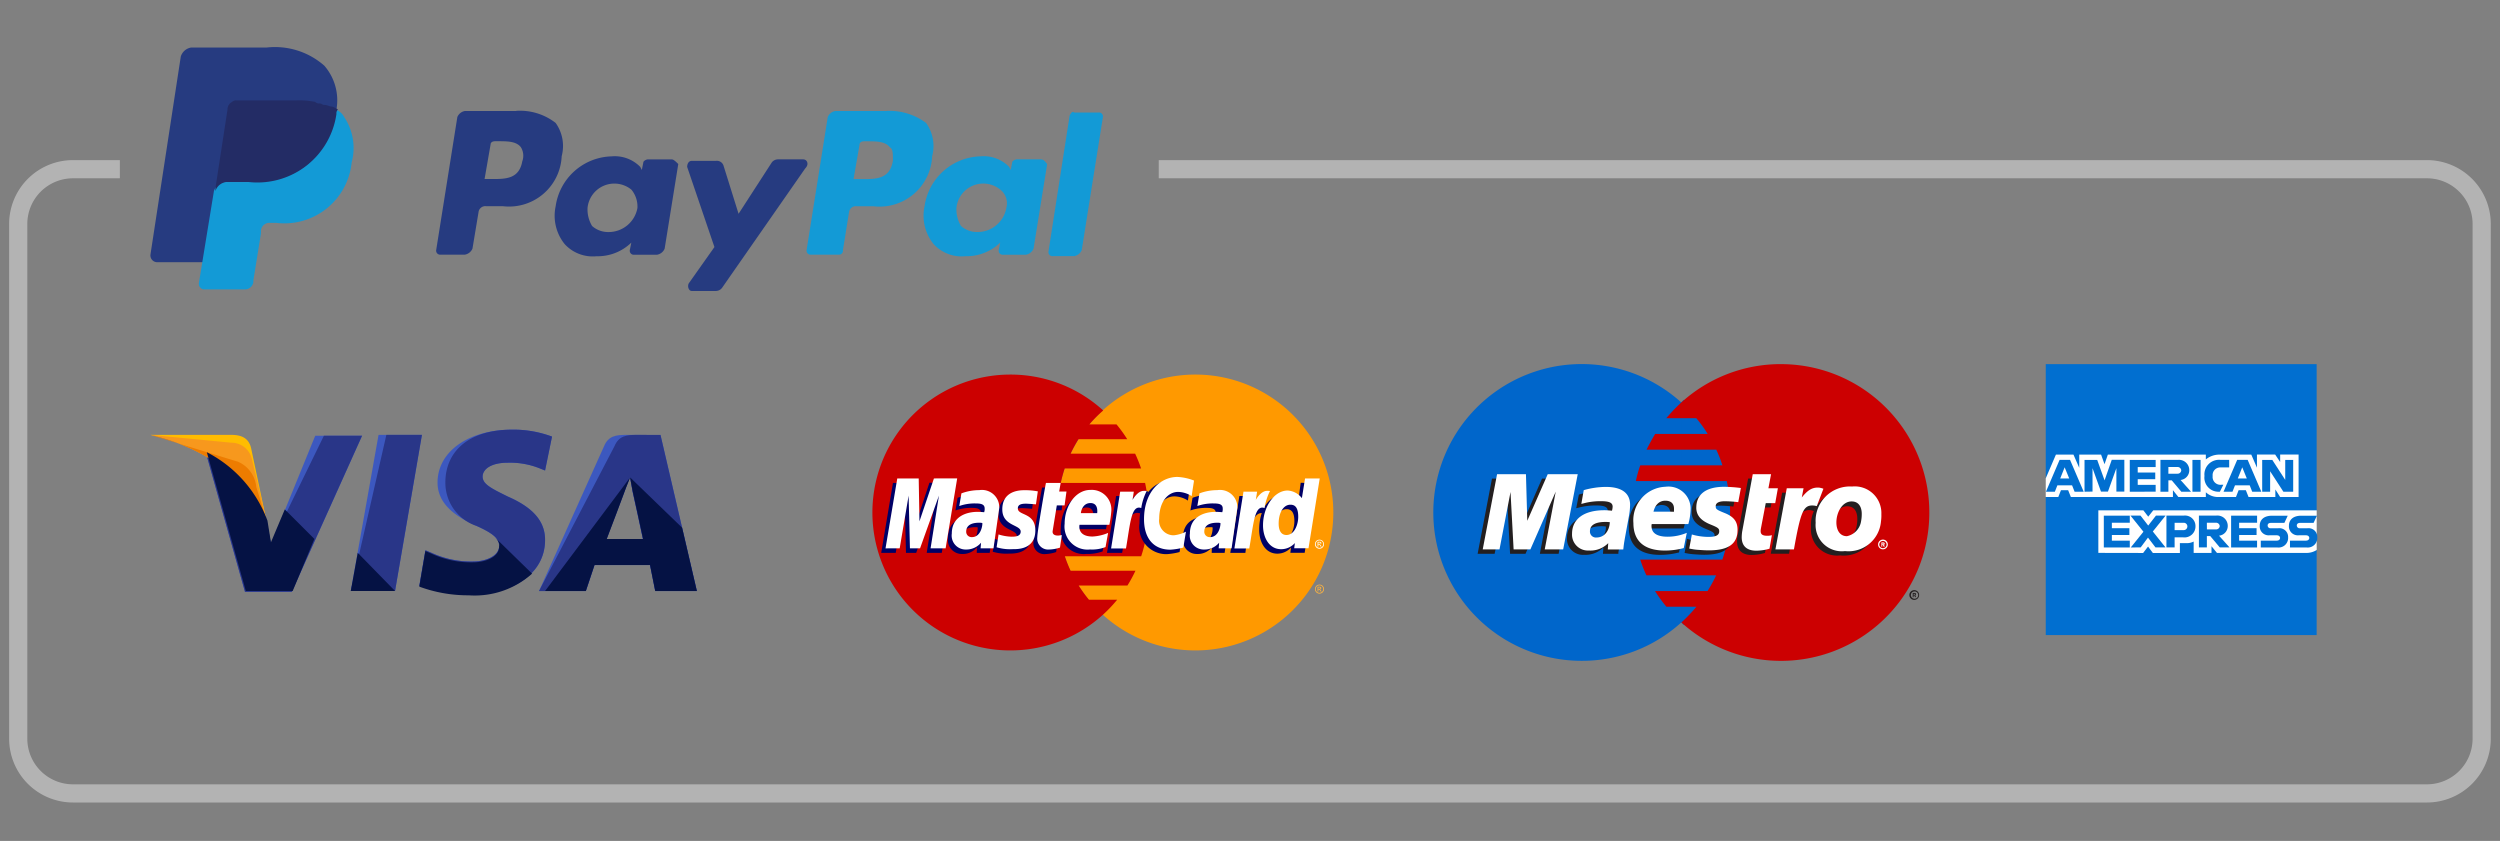<svg xmlns="http://www.w3.org/2000/svg" xmlns:xlink="http://www.w3.org/1999/xlink" width="110" height="37" viewBox="0 0 110 37">
  <rect x="0" y="0" width="110" height="37" fill="#808080" stroke="none"/>
  <defs>
    <clipPath id="clip-Payment_method_1">
      <rect width="110" height="37"/>
    </clipPath>
  </defs>
  <g id="Payment_method_1" data-name="Payment method – 1" clip-path="url(#clip-Payment_method_1)">
    <g id="Groupe_1520" data-name="Groupe 1520" transform="translate(7467.802 -2218.201)">
      <g id="paypal_3_" data-name="paypal (3)" transform="translate(-7461.182 2220.291)">
        <path id="Tracé_1441" data-name="Tracé 1441" d="M350.726,221.2h-2.262a.442.442,0,0,0-.333.266l-.931,5.854a.176.176,0,0,0,.2.2h1.2a.176.176,0,0,0,.2-.2l.266-1.663a.3.3,0,0,1,.333-.266h.732a2.318,2.318,0,0,0,2.594-2.2,1.744,1.744,0,0,0-.266-1.463,2.683,2.683,0,0,0-1.729-.532m.266,2.2c-.133.8-.732.8-1.33.8h-.4l.266-1.53c0-.067.067-.133.2-.133h.133c.4,0,.8,0,1,.266.133.066.133.266.133.6" transform="translate(-318.33 -218.406)" fill="#139ad6"/>
        <g id="Groupe_1518" data-name="Groupe 1518" transform="translate(12.572 2.794)">
          <path id="Tracé_1442" data-name="Tracé 1442" d="M154.726,221.2h-2.262a.442.442,0,0,0-.333.266l-.931,5.854a.176.176,0,0,0,.2.2h1.064a.442.442,0,0,0,.333-.266l.266-1.6a.3.3,0,0,1,.333-.266h.732a2.318,2.318,0,0,0,2.594-2.2,1.744,1.744,0,0,0-.266-1.463,2.557,2.557,0,0,0-1.73-.532m.266,2.2c-.133.8-.732.8-1.33.8h-.333l.266-1.53c0-.067.066-.133.2-.133h.133c.4,0,.8,0,1,.266a.712.712,0,0,1,.067.6" transform="translate(-151.2 -221.2)" fill="#263b80"/>
          <path id="Tracé_1443" data-name="Tracé 1443" d="M219.063,245.333H218c-.067,0-.2.067-.2.133l-.067.333-.067-.133a1.565,1.565,0,0,0-1.264-.466,2.556,2.556,0,0,0-2.461,2.2,1.983,1.983,0,0,0,.4,1.663,1.676,1.676,0,0,0,1.4.532,2.126,2.126,0,0,0,1.53-.6l-.067.333a.176.176,0,0,0,.2.2h1a.442.442,0,0,0,.333-.266l.6-3.725c-.067-.067-.2-.2-.266-.2m-1.53,2.129a1.287,1.287,0,0,1-1.264,1.064,1.064,1.064,0,0,1-.732-.266,1.419,1.419,0,0,1-.2-.8,1.186,1.186,0,0,1,1.929-.8,1.161,1.161,0,0,1,.266.8" transform="translate(-208.685 -243.204)" fill="#263b80"/>
        </g>
        <path id="Tracé_1444" data-name="Tracé 1444" d="M414.263,245.333H413.2c-.066,0-.2.067-.2.133l-.067.333-.066-.133a1.565,1.565,0,0,0-1.264-.466,2.556,2.556,0,0,0-2.461,2.2,1.983,1.983,0,0,0,.4,1.663,1.676,1.676,0,0,0,1.4.532,2.126,2.126,0,0,0,1.53-.6l-.067.333a.176.176,0,0,0,.2.2h1a.442.442,0,0,0,.333-.266l.6-3.725c-.067-.067-.133-.2-.266-.2m-1.53,2.129a1.287,1.287,0,0,1-1.264,1.064,1.064,1.064,0,0,1-.732-.266,1.419,1.419,0,0,1-.2-.8,1.186,1.186,0,0,1,1.929-.8.763.763,0,0,1,.266.8" transform="translate(-375.082 -240.411)" fill="#139ad6"/>
        <path id="Tracé_1445" data-name="Tracé 1445" d="M289.122,246.8h-1.131a.346.346,0,0,0-.266.133l-1.463,2.262-.665-2.129a.307.307,0,0,0-.333-.2H284.2c-.133,0-.2.133-.2.266l1.2,3.526-1.131,1.6c-.067.133,0,.333.133.333h1.064a.346.346,0,0,0,.266-.133l3.659-5.255c.2-.2.067-.4-.066-.4" transform="translate(-260.385 -241.878)" fill="#263b80"/>
        <path id="Tracé_1446" data-name="Tracé 1446" d="M476.131,221.845l-.931,5.987a.176.176,0,0,0,.2.2h.931a.442.442,0,0,0,.333-.266l.931-5.854a.176.176,0,0,0-.2-.2h-1.064c-.067-.067-.133,0-.2.133" transform="translate(-435.687 -218.852)" fill="#139ad6"/>
        <path id="Tracé_1447" data-name="Tracé 1447" d="M7.65,188.4a3.286,3.286,0,0,0-2.528-.8H1.8a.571.571,0,0,0-.466.4L0,196.713a.3.3,0,0,0,.266.333H2.328l.532-3.259v.133a.571.571,0,0,1,.466-.4h1a3.512,3.512,0,0,0,3.858-2.993v-.2h0A2.323,2.323,0,0,0,7.65,188.4" transform="translate(0 -187.6)" fill="#263b80"/>
        <path id="Tracé_1448" data-name="Tracé 1448" d="M31.587,220.4h0v.2c-.466,2.262-1.929,2.993-3.858,2.993h-1a.571.571,0,0,0-.466.4L25.6,228.05a.244.244,0,0,0,.266.266H27.6a.373.373,0,0,0,.4-.333v-.066l.333-2.062v-.133a.373.373,0,0,1,.4-.333h.266a2.977,2.977,0,0,0,3.326-2.661,2.445,2.445,0,0,0-.333-2,.681.681,0,0,0-.4-.333" transform="translate(-23.471 -217.673)" fill="#139ad6"/>
        <path id="Tracé_1449" data-name="Tracé 1449" d="M39.189,215.8c-.067,0-.133-.067-.2-.067a.244.244,0,0,1-.2-.067,3.515,3.515,0,0,0-.865-.066H35.331a.244.244,0,0,0-.2.066.366.366,0,0,0-.2.333l-.532,3.459v.133a.571.571,0,0,1,.466-.4h1a3.512,3.512,0,0,0,3.858-2.993.244.244,0,0,1,.067-.2c-.133-.067-.2-.133-.333-.133-.2-.067-.2-.067-.266-.067" transform="translate(-31.54 -213.272)" fill="#232c65"/>
      </g>
      <g id="visa" transform="translate(-7461.182 2237.106)">
        <path id="Tracé_1450" data-name="Tracé 1450" d="M184.8,187.269l1.221-6.869h1.908l-1.183,6.869Z" transform="translate(-175.985 -180.171)" fill="#3c58bf"/>
        <path id="Tracé_1451" data-name="Tracé 1451" d="M184.8,187.269l1.565-6.869h1.565l-1.183,6.869Z" transform="translate(-175.985 -180.171)" fill="#293688"/>
        <path id="Tracé_1452" data-name="Tracé 1452" d="M253.839,175.905a4.841,4.841,0,0,0-1.755-.305c-1.908,0-3.282.954-3.282,2.328,0,1.03.954,1.565,1.717,1.908s.992.572.992.878c0,.458-.611.687-1.145.687a4.148,4.148,0,0,1-1.832-.382l-.267-.114L248,182.469a6.187,6.187,0,0,0,2.175.382c2.023,0,3.358-.954,3.358-2.4,0-.8-.5-1.412-1.641-1.908-.687-.343-1.107-.534-1.107-.878,0-.305.343-.611,1.107-.611a3.5,3.5,0,0,1,1.45.267l.191.076.305-1.488Z" transform="translate(-236.17 -175.6)" fill="#3c58bf"/>
        <path id="Tracé_1453" data-name="Tracé 1453" d="M253.839,175.905a4.841,4.841,0,0,0-1.755-.305c-1.908,0-2.938.954-2.938,2.328a2,2,0,0,0,1.374,1.908c.763.343.992.572.992.878,0,.458-.611.687-1.145.687a4.148,4.148,0,0,1-1.832-.382l-.267-.114L248,182.469a6.187,6.187,0,0,0,2.175.382c2.023,0,3.358-.954,3.358-2.4,0-.8-.5-1.412-1.641-1.908-.687-.343-1.107-.534-1.107-.878,0-.305.343-.611,1.107-.611a3.5,3.5,0,0,1,1.45.267l.191.076.305-1.488Z" transform="translate(-236.17 -175.6)" fill="#293688"/>
        <path id="Tracé_1454" data-name="Tracé 1454" d="M362.254,180.4c-.458,0-.8.038-.992.5l-2.862,6.373h2.061l.382-1.145h2.442l.229,1.145h1.832l-1.6-6.869Zm-.878,4.579c.114-.343.763-2.023.763-2.023s.153-.42.267-.687l.115.649s.382,1.717.458,2.1h-1.6Z" transform="translate(-341.304 -180.171)" fill="#3c58bf"/>
        <path id="Tracé_1455" data-name="Tracé 1455" d="M362.712,180.4c-.458,0-.8.038-.992.5l-3.32,6.373h2.061l.382-1.145h2.442l.229,1.145h1.832l-1.6-6.869Zm-1.336,4.579c.153-.382.763-2.023.763-2.023s.153-.42.267-.687l.115.649s.382,1.717.458,2.1h-1.6Z" transform="translate(-341.304 -180.171)" fill="#293688"/>
        <path id="Tracé_1456" data-name="Tracé 1456" d="M54.062,185.97l-.191-.992a5.532,5.532,0,0,0-2.671-3.015l1.717,6.106h2.061l3.091-6.869H56.008Z" transform="translate(-48.758 -180.933)" fill="#3c58bf"/>
        <path id="Tracé_1457" data-name="Tracé 1457" d="M54.062,185.97l-.191-.992a5.532,5.532,0,0,0-2.671-3.015l1.717,6.106h2.061l3.091-6.869H56.39Z" transform="translate(-48.758 -180.933)" fill="#293688"/>
        <path id="Tracé_1458" data-name="Tracé 1458" d="M0,180.4l.343.076a6.436,6.436,0,0,1,4.77,3.74l-.687-3.244c-.114-.458-.458-.572-.878-.572Z" transform="translate(0 -180.171)" fill="#ffbc00"/>
        <path id="Tracé_1459" data-name="Tracé 1459" d="M0,180.4H0c2.442.572,4.465,2.061,5.114,3.778l-.649-2.709a.931.931,0,0,0-.916-.725Z" transform="translate(0 -180.171)" fill="#f7981d"/>
        <path id="Tracé_1460" data-name="Tracé 1460" d="M0,180.4H0c2.442.572,4.465,2.061,5.114,3.778l-.458-1.488a1.346,1.346,0,0,0-.8-1.107Z" transform="translate(0 -180.171)" fill="#ed7c00"/>
        <g id="Groupe_1519" data-name="Groupe 1519" transform="translate(2.48 0.992)">
          <path id="Tracé_1461" data-name="Tracé 1461" d="M56.732,200.216l-1.3-1.3-.611,1.45-.153-.954A5.532,5.532,0,0,0,52,196.4l1.717,6.106h2.061Z" transform="translate(-52 -196.4)" fill="#051244"/>
          <path id="Tracé_1462" data-name="Tracé 1462" d="M186.746,290.879l-1.641-1.679-.305,1.679Z" transform="translate(-178.465 -284.773)" fill="#051244"/>
          <path id="Tracé_1463" data-name="Tracé 1463" d="M251.32,274.8h0c.153.153.229.267.191.42,0,.458-.611.687-1.145.687a4.147,4.147,0,0,1-1.832-.382l-.267-.115L248,276.975a6.187,6.187,0,0,0,2.175.382,3.778,3.778,0,0,0,2.786-.954Z" transform="translate(-238.65 -271.06)" fill="#051244"/>
          <path id="Tracé_1464" data-name="Tracé 1464" d="M364,224.6h1.794l.382-1.145h2.442l.229,1.145h1.832l-.649-2.786-2.29-2.213.115.611s.382,1.717.458,2.1h-1.6c.153-.382.763-2.023.763-2.023s.153-.42.267-.687" transform="translate(-349.117 -218.493)" fill="#051244"/>
        </g>
      </g>
      <g id="layer1" transform="translate(-7429.415 2234.68)">
        <g id="g10305" transform="translate(0 0)">
          <path id="path2268" d="M132.961,7.943a6.069,6.069,0,0,1-12.138,0v0a6.069,6.069,0,1,1,12.138,0Z" transform="translate(-112.682 -1.872)" fill="#f90"/>
          <path id="path1350" d="M8,1.895A6.069,6.069,0,1,0,12.12,12.452h0a6.126,6.126,0,0,0,.616-.65H11.494a5.928,5.928,0,0,1-.452-.625h2.145a6.079,6.079,0,0,0,.353-.65H10.687a5.986,5.986,0,0,1-.254-.638h3.359a6.1,6.1,0,0,0,.172-3.225h-3.71a6.051,6.051,0,0,1,.173-.638h3.361a6.07,6.07,0,0,0-.262-.65H10.687a5.823,5.823,0,0,1,.348-.638h2.143a6.082,6.082,0,0,0-.471-.65H11.512a5.633,5.633,0,0,1,.609-.613A6.048,6.048,0,0,0,8.036,1.895Z" transform="translate(-1.967 -1.893)" fill="#c00"/>
          <path id="use9412" d="M286.472,136.82a.2.2,0,0,1,.1.025.179.179,0,0,1,.073.073.2.2,0,0,1,0,.2.182.182,0,0,1-.073.073.2.2,0,0,1-.2,0,.185.185,0,0,1-.073-.073.2.2,0,0,1-.026-.1.2.2,0,0,1,.026-.1.182.182,0,0,1,.073-.073.2.2,0,0,1,.1-.025m0,.033a.167.167,0,0,0-.081.021.15.15,0,0,0-.061.061.163.163,0,0,0-.022.082.167.167,0,0,0,.022.081.157.157,0,0,0,.061.061.164.164,0,0,0,.163,0,.155.155,0,0,0,.061-.061.166.166,0,0,0,.021-.081.163.163,0,0,0-.022-.082.148.148,0,0,0-.061-.061.165.165,0,0,0-.08-.021m-.086.272v-.211h.073a.17.17,0,0,1,.054.006.052.052,0,0,1,.027.02.054.054,0,0,1,.01.031.056.056,0,0,1-.017.04.065.065,0,0,1-.044.019.062.062,0,0,1,.018.011.229.229,0,0,1,.031.042l.026.041h-.042l-.019-.033a.168.168,0,0,0-.036-.049.044.044,0,0,0-.027-.007h-.02v.09h-.034m.034-.119h.041a.067.067,0,0,0,.04-.009.029.029,0,0,0,.011-.023.028.028,0,0,0-.005-.017.032.032,0,0,0-.015-.011.105.105,0,0,0-.034,0h-.039v.064" transform="translate(-266.802 -127.576)" fill="#fcb340"/>
        </g>
        <g id="g16480" transform="translate(0.387 4.503)">
          <g id="g13802" transform="translate(0 0.128)">
            <path id="path13804" d="M120.131,61.244l.081-.549c-.044,0-.109.019-.167.019-.225,0-.253-.12-.235-.208l.222-1.1h.342l.07-.624h-.322l.066-.378h-.674c-.014.014-.381,2.125-.381,2.382a.479.479,0,0,0,.515.547A1.7,1.7,0,0,0,120.131,61.244Z" transform="translate(-112.435 -58.063)" fill="#006"/>
            <path id="path13806" d="M136.706,64.356a1.014,1.014,0,0,0,1.116,1.13,1.943,1.943,0,0,0,.723-.11l.114-.623a2.341,2.341,0,0,1-.726.163c-.694,0-.572-.517-.572-.517l1.333,0a4.642,4.642,0,0,0,.085-.589.886.886,0,0,0-.941-.949C137.187,62.865,136.706,63.565,136.706,64.356Zm1.133-.913c.365,0,.3.41.3.443h-.717C137.419,63.844,137.487,63.444,137.839,63.444Z" transform="translate(-128.805 -62.223)" fill="#006"/>
            <path id="path13808" d="M188.994,56.672l.116-.7a1.556,1.556,0,0,1-.535.159.64.64,0,0,1-.642-.726c0-.763.394-1.183.834-1.183a1.151,1.151,0,0,1,.594.185l.105-.684a1.285,1.285,0,0,0-.648-.227c-1.01,0-1.588.7-1.588,1.915a1.189,1.189,0,0,0,1.2,1.354A2.988,2.988,0,0,0,188.994,56.672Z" transform="translate(-175.867 -53.492)" fill="#006"/>
            <path id="path13810" d="M65.5,63.012a2.232,2.232,0,0,0-.783.142l-.094.557a2.04,2.04,0,0,1,.7-.114c.241,0,.417.027.417.223a.414.414,0,0,1-.021.163s-.19-.016-.278-.016c-.631,0-1.146.239-1.146.958a.613.613,0,0,0,.624.7.8.8,0,0,0,.647-.289l-.005.239h.569l.254-1.78A.764.764,0,0,0,65.5,63.012Zm.1,1.445c.012.109-.028.622-.417.622a.235.235,0,0,1-.253-.244c0-.177.1-.389.57-.389C65.607,64.446,65.579,64.454,65.6,64.457Z" transform="translate(-61.357 -62.36)" fill="#006"/>
            <path id="path13812" d="M93.753,65.662c.146,0,.978.037.978-.822,0-.8-.77-.644-.77-.967,0-.16.126-.211.355-.211.091,0,.442.029.442.029l.081-.571a3.014,3.014,0,0,0-.6-.051c-.478,0-.963.191-.963.844,0,.74.809.666.809.977,0,.208-.226.225-.4.225a2.112,2.112,0,0,1-.574-.1l-.086.565A2.057,2.057,0,0,0,93.753,65.662Z" transform="translate(-88.119 -62.414)" fill="#006"/>
            <path id="path13814" d="M265.968,55.455l-.117.871a.854.854,0,0,0-.624-.336c-.716,0-1.086.714-1.086,1.534,0,.529.263,1.048.8,1.048a.808.808,0,0,0,.6-.27l-.028.231h.629l.494-3.073Zm-.278,1.692c0,.341-.169.8-.519.8-.233,0-.342-.2-.342-.5,0-.5.225-.832.509-.832C265.571,56.611,265.69,56.771,265.69,57.147Z" transform="translate(-247.511 -55.321)" fill="#006"/>
            <path id="path13816" d="M22,58.469l.393-2.32.058,2.32H22.9l.831-2.32-.368,2.32h.662l.509-3.077-1.051-.008-.625,1.884-.017-1.876h-.963l-.517,3.077Z" transform="translate(-21.362 -55.254)" fill="#006"/>
            <path id="path13818" d="M167.076,63.376c.188-1.07.255-1.914.8-1.739a3.727,3.727,0,0,1,.352-.949s-.027-.04-.2-.04c-.289,0-.676.587-.676.587l.058-.363h-.6l-.4,2.5h.664Z" transform="translate(-156.476 -60.157)" fill="#006"/>
            <g id="use14699" transform="translate(13.279 0.652)">
              <path id="path13810_1_" d="M-628.882,63.012a2.232,2.232,0,0,0-.783.142l-.094.557a2.041,2.041,0,0,1,.7-.114c.241,0,.417.027.417.223a.416.416,0,0,1-.021.163s-.19-.016-.278-.016c-.631,0-1.146.239-1.146.958a.613.613,0,0,0,.624.7.8.8,0,0,0,.647-.289l-.005.239h.569l.254-1.78A.764.764,0,0,0-628.882,63.012Zm.1,1.445c.012.109-.028.622-.417.622a.235.235,0,0,1-.253-.244c0-.177.1-.389.57-.389C-628.774,64.446-628.8,64.454-628.784,64.457Z" transform="translate(630.083 -63.012)" fill="#006"/>
            </g>
            <path id="use14701" d="M246.239,66.424c.1-.787.294-1.892.8-1.739.079-.414,0-.413-.167-.413a3.022,3.022,0,0,0-.354.011l.058-.363h-.6l-.4,2.5h.664Z" transform="translate(-230.217 -63.205)" fill="#006"/>
          </g>
          <g id="g10289" transform="translate(0.189)">
            <path id="path4157" d="M108.844,74.376l.081-.549c-.044,0-.109.019-.167.019-.225,0-.25-.12-.235-.208l.182-1.121h.342l.083-.608h-.322l.066-.378h-.646c-.014.014-.381,2.125-.381,2.382a.48.48,0,0,0,.515.547A1.7,1.7,0,0,0,108.844,74.376Z" transform="translate(-101.168 -71.263)" fill="#fff"/>
            <path id="path4155" d="M125.423,77.487a1.014,1.014,0,0,0,1.116,1.13,1.645,1.645,0,0,0,.683-.106l.114-.623a2.012,2.012,0,0,1-.686.159c-.694,0-.572-.517-.572-.517h1.313a4.648,4.648,0,0,0,.085-.589.866.866,0,0,0-.921-.945C125.9,76,125.423,76.7,125.423,77.487Zm1.133-.913c.365,0,.3.41.3.443h-.717C126.136,76.975,126.2,76.575,126.556,76.575Z" transform="translate(-117.542 -75.422)" fill="#fff"/>
            <path id="path4151" d="M178.2,70.73l.116-.7a1.554,1.554,0,0,1-.535.159.64.64,0,0,1-.642-.726c0-.763.394-1.183.833-1.183a1.151,1.151,0,0,1,.594.185l.105-.685a2.32,2.32,0,0,0-.728-.159c-.746,0-1.472.647-1.472,1.863,0,.806.392,1.338,1.163,1.338A2.981,2.981,0,0,0,178.2,70.73Z" transform="translate(-165.097 -67.618)" fill="#fff"/>
            <path id="path4149" d="M54.215,76.143a2.232,2.232,0,0,0-.783.142l-.094.557a2.04,2.04,0,0,1,.7-.114c.241,0,.417.027.417.223a.413.413,0,0,1-.022.163s-.19-.016-.278-.016c-.559,0-1.146.239-1.146.958a.613.613,0,0,0,.624.7.841.841,0,0,0,.663-.3l-.021.247h.569l.254-1.78A.764.764,0,0,0,54.215,76.143Zm.138,1.449c.012.109-.068.618-.457.618a.235.235,0,0,1-.253-.244c0-.177.1-.389.57-.389A.411.411,0,0,1,54.353,77.592Z" transform="translate(-50.093 -75.559)" fill="#fff"/>
            <path id="path4145" d="M82.47,78.793c.146,0,.978.037.978-.822,0-.8-.77-.644-.77-.967,0-.161.126-.211.355-.211.091,0,.442.029.442.029l.082-.571a3.013,3.013,0,0,0-.6-.051c-.478,0-.963.191-.963.844,0,.74.809.666.809.977,0,.208-.226.225-.4.225a2.11,2.11,0,0,1-.574-.1l-.086.565A2.051,2.051,0,0,0,82.47,78.793Z" transform="translate(-76.856 -75.613)" fill="#fff"/>
            <path id="path4139" d="M254.707,68.654l-.139.865a.854.854,0,0,0-.624-.336c-.592,0-1.086.714-1.086,1.534,0,.529.263,1.048.8,1.048a.808.808,0,0,0,.6-.27l-.028.23h.629l.494-3.073Zm-.3,1.686c0,.341-.169.8-.519.8-.233,0-.342-.2-.342-.5,0-.5.225-.832.509-.832C254.288,69.8,254.407,69.964,254.407,70.34Z" transform="translate(-236.248 -68.582)" fill="#fff"/>
            <path id="path4133" d="M10.993,71.709l.393-2.32.058,2.32h.445l.831-2.32-.368,2.32h.662l.509-3.077H12.5l-.637,1.888-.033-1.888h-.943l-.517,3.077Z" transform="translate(-10.37 -68.563)" fill="#fff"/>
            <path id="path4131" d="M155.794,79.116c.188-1.07.223-1.938.672-1.779a2.487,2.487,0,0,1,.24-.749.682.682,0,0,0-.125-.008c-.289,0-.5.4-.5.4l.058-.363h-.6l-.4,2.5Z" transform="translate(-145.214 -75.965)" fill="#fff"/>
            <g id="use8523" transform="translate(13.396 0.584)">
              <path id="path4149_1_" d="M-639.862,76.143a2.233,2.233,0,0,0-.783.142l-.094.557a2.04,2.04,0,0,1,.7-.114c.241,0,.417.027.417.223a.415.415,0,0,1-.021.163s-.19-.016-.278-.016c-.559,0-1.146.239-1.146.958a.613.613,0,0,0,.624.7.84.84,0,0,0,.663-.3l-.021.247h.569l.254-1.78A.764.764,0,0,0-639.862,76.143Zm.139,1.449c.012.109-.068.618-.457.618a.235.235,0,0,1-.253-.244c0-.177.1-.389.57-.389A.414.414,0,0,1-639.723,77.592Z" transform="translate(641.063 -76.143)" fill="#fff"/>
            </g>
            <g id="use8525" transform="translate(15.341 0.614)">
              <path id="path4131_1_" d="M-207.286,79.116c.188-1.07.223-1.938.672-1.779a2.491,2.491,0,0,1,.24-.749.682.682,0,0,0-.125-.008c-.289,0-.5.4-.5.4l.058-.363h-.6l-.4,2.5Z" transform="translate(207.95 -76.579)" fill="#fff"/>
            </g>
            <path id="text9407" d="M286.433,107.975a.2.2,0,0,1,.1.026.178.178,0,0,1,.073.073.2.2,0,0,1,0,.2.182.182,0,0,1-.073.073.2.2,0,0,1-.2,0,.183.183,0,0,1-.072-.073.2.2,0,0,1,0-.2.18.18,0,0,1,.073-.073.2.2,0,0,1,.1-.026m0,.032a.166.166,0,0,0-.081.021.15.15,0,0,0-.061.061.164.164,0,0,0,0,.163.156.156,0,0,0,.061.061.165.165,0,0,0,.163,0,.155.155,0,0,0,.061-.061.164.164,0,0,0,0-.163.148.148,0,0,0-.061-.061.165.165,0,0,0-.08-.021m-.086.272v-.211h.073a.171.171,0,0,1,.054.006.052.052,0,0,1,.027.02.054.054,0,0,1,.01.031.056.056,0,0,1-.017.04.024.024,0,1,0-.026.03.253.253,0,0,1,.031.042l.026.041h-.042l-.019-.033a.171.171,0,0,0-.036-.049.044.044,0,0,0-.027-.007h-.02v.09h-.034m.034-.119h.041a.066.066,0,0,0,.04-.009.029.029,0,0,0,.011-.023.028.028,0,0,0-.005-.017.032.032,0,0,0-.015-.011.107.107,0,0,0-.034,0h-.039v.064" transform="translate(-267.34 -105.211)" fill="#fff"/>
          </g>
        </g>
      </g>
      <g id="layer1-2" data-name="layer1" transform="translate(-7404.736 2234.222)">
        <path id="path618" d="M468.321,642.871a6.529,6.529,0,1,0-4.378,1.689,6.505,6.505,0,0,0,4.378-1.689" transform="translate(-457.41 -631.504)" fill="#0066cb"/>
        <path id="path620" d="M520.205,650.9a6.53,6.53,0,0,0,0-9.678" transform="translate(-509.294 -639.537)" fill="#0066cb"/>
        <path id="path622" d="M520.205,650.9a6.53,6.53,0,0,0,0-9.678" transform="translate(-509.294 -639.537)" fill="none" stroke="#0066cb" stroke-width="0.31"/>
        <path id="path624" d="M515.083,631.505a6.5,6.5,0,0,0-4.387,1.689,7.1,7.1,0,0,0-.66.692h1.32a5.382,5.382,0,0,1,.5.691h-2.31q-.2.332-.379.691h3.067a5.789,5.789,0,0,1,.272.692H508.89a5.487,5.487,0,0,0-.194.691h4a6.481,6.481,0,0,1,.146,1.382,6.376,6.376,0,0,1-.34,2.074H508.89a5.789,5.789,0,0,0,.272.692h3.067a6.121,6.121,0,0,1-.379.691h-2.31a6.548,6.548,0,0,0,.5.691h1.32a7.093,7.093,0,0,1-.66.692,6.528,6.528,0,1,0,4.387-11.367" transform="translate(-499.785 -631.505)" fill="#cc0001"/>
        <path id="path626" d="M578.156,689h.029c.01,0,.019,0,.019,0s.02-.013.02-.021-.01-.016-.02-.02-.019,0-.019,0h-.029V689Zm0,.106h-.039v-.186h.078a.09.09,0,0,1,.048.009.072.072,0,0,1,.019.047.048.048,0,0,1-.029.047l.029.082h-.048l-.019-.074h-.039v.074Zm.029.068a.161.161,0,1,0,0-.321.161.161,0,0,0,0,.321Zm-.214-.16a.214.214,0,1,1,.214.211.213.213,0,0,1-.214-.211" transform="translate(-557.024 -678.851)" fill="#231f20"/>
        <path id="path628" d="M472.2,663.791h-.825l.485-2.545-1.116,2.545h-.68l-.136-2.53-.544,2.53h-.747l.631-3.309h1.291l.019,2.049.893-2.049h1.369l-.64,3.309" transform="translate(-466.687 -655.446)" fill="#231f20"/>
        <path id="path630" d="M535.561,663.755a2.119,2.119,0,0,1-.582.088c-.417,0-.641-.208-.641-.591a1.062,1.062,0,0,1,.019-.242l.049-.264.039-.212.379-2.055h.806l-.116.618h.417l-.116.654H535.4l-.214,1.123a.545.545,0,0,0-.01.111c0,.139.078.2.272.2a.773.773,0,0,0,.223-.025l-.107.6" transform="translate(-520.972 -655.445)" fill="#231f20"/>
        <path id="path632" d="M521.354,664.6c0,.341.184.574.621.75.33.135.388.175.388.3,0,.169-.146.244-.475.244a2.625,2.625,0,0,1-.738-.107l-.107.622.029.005.155.028c.048.008.117.016.214.024.194.015.349.023.456.023.864,0,1.262-.285,1.262-.9a.743.743,0,0,0-.573-.749c-.349-.137-.388-.166-.388-.292,0-.146.136-.22.4-.22a5.23,5.23,0,0,1,.592.041l.117-.623a6.4,6.4,0,0,0-.718-.053c-.922,0-1.242.414-1.233.91" transform="translate(-509.987 -658.1)" fill="#231f20"/>
        <path id="path634" d="M492.973,665.239a1.476,1.476,0,0,0-.185-.012c-.456,0-.689.138-.689.409a.266.266,0,0,0,.291.274.617.617,0,0,0,.582-.672Zm.553,1.2h-.68l.019-.28a1.109,1.109,0,0,1-.854.326.7.7,0,0,1-.748-.735c0-.656.524-1.038,1.427-1.038a2.734,2.734,0,0,1,.33.021.533.533,0,0,0,.039-.175c0-.179-.146-.245-.524-.245a3.027,3.027,0,0,0-.68.076l-.107.028-.078.017.116-.6a3.674,3.674,0,0,1,.971-.143c.7,0,1.068.273,1.068.79a2.479,2.479,0,0,1-.068.533l-.165.955-.029.171-.019.137-.019.094v.073" transform="translate(-485.382 -658.094)" fill="#231f20"/>
        <path id="path636" d="M508.723,664.746c0-.056.01-.1.01-.137,0-.219-.146-.348-.388-.348a.527.527,0,0,0-.514.482l.893,0Zm.4,1.6a3.161,3.161,0,0,1-.835.109c-.912,0-1.378-.414-1.378-1.205a1.476,1.476,0,0,1,1.417-1.6.973.973,0,0,1,1.1.978,2.317,2.317,0,0,1-.107.664H507.7a.306.306,0,0,0-.01.085c0,.312.243.471.718.471a2.156,2.156,0,0,0,.845-.17l-.136.673" transform="translate(-498.308 -658.062)" fill="#231f20"/>
        <path id="path638" d="M555.093,664.821c0-.281-.116-.548-.446-.548-.417,0-.67.491-.67.923,0,.365.175.61.466.6a.8.8,0,0,0,.621-.659A1.659,1.659,0,0,0,555.093,664.821Zm.825.322a1.427,1.427,0,0,1-1.582,1.292,1.149,1.149,0,0,1-1.281-1.24,1.5,1.5,0,0,1,1.592-1.6,1.173,1.173,0,0,1,1.291,1.215,1.886,1.886,0,0,1-.02.334" transform="translate(-536.437 -658.018)" fill="#231f20"/>
        <path id="path640" d="M570.224,676.208h.029a.056.056,0,0,0,.019,0c.01,0,.01-.013.01-.021s0-.015-.01-.018-.019,0-.029,0h-.019v.048Zm0,.1h-.039v-.186h.078a.117.117,0,0,1,.049.011.069.069,0,0,1,.019.046.05.05,0,0,1-.029.048l.029.081h-.049l-.029-.073h-.029v.073Zm.029.068a.16.16,0,0,0,0-.32.16.16,0,1,0,0,.32Zm-.213-.161a.214.214,0,1,1,.214.211.213.213,0,0,1-.214-.211" transform="translate(-550.47 -668.277)" fill="#fff"/>
        <path id="path642" d="M473.466,662.69h-.815l.485-2.544-1.116,2.544h-.738l-.136-2.528-.485,2.528h-.738l.631-3.309h1.271l.058,2.05.9-2.05h1.32l-.64,3.309" transform="translate(-467.749 -654.537)" fill="#fff"/>
        <path id="path644" d="M536.734,662.659a2.123,2.123,0,0,1-.583.087c-.417,0-.641-.209-.641-.591a2.188,2.188,0,0,1,.019-.241l.049-.264.039-.214.379-2.055h.806l-.117.618h.417l-.117.655h-.417l-.214,1.123a.536.536,0,0,0-.01.112c0,.139.087.2.281.2a.742.742,0,0,0,.213-.025l-.106.6" transform="translate(-521.941 -654.537)" fill="#fff"/>
        <path id="path646" d="M544.916,664.638l-.019-.085.165-.422a.228.228,0,0,1-.058-.008c-.049-.009-.068-.015-.078-.015a.329.329,0,0,0-.077-.006c-.272,0-.456.118-.709.436l.088-.479h-.845l-.5,2.688h.806c.107-.617.155-.968.223-1.26.107-.484.466-.7.728-.655a.4.4,0,0,1,.087.02l.048.018.136-.233" transform="translate(-528.035 -658.403)" fill="#231f20"/>
        <path id="path648" d="M546.166,662.821a.5.5,0,0,0-.087-.029c-.039-.009-.068-.015-.068-.016a.635.635,0,0,0-.087-.007c-.262,0-.456.119-.708.438l.078-.408h-.738l-.5,2.692h.815c.291-1.645.417-1.934.806-1.934a.921.921,0,0,1,.1.007l.1.02.291-.761" transform="translate(-529.004 -657.337)" fill="#fff"/>
        <path id="path650" d="M522.526,663.5c0,.339.194.574.631.75.33.134.379.174.379.3,0,.167-.146.243-.466.243a2.627,2.627,0,0,1-.738-.106l-.116.621.039.006.146.026a2.03,2.03,0,0,0,.223.024c.194.015.34.022.446.022.873,0,1.272-.284,1.272-.9,0-.37-.165-.586-.582-.749-.34-.137-.379-.167-.379-.293,0-.144.136-.219.4-.219a5.346,5.346,0,0,1,.592.04l.116-.623a6.414,6.414,0,0,0-.728-.053c-.912,0-1.233.414-1.233.911" transform="translate(-510.956 -657.191)" fill="#fff"/>
        <path id="path652" d="M494.209,664.147a1.505,1.505,0,0,0-.184-.011c-.456,0-.689.138-.689.41a.262.262,0,0,0,.291.275c.33,0,.563-.276.583-.673Zm.592,1.2h-.68l.019-.278a1.1,1.1,0,0,1-.854.325.7.7,0,0,1-.738-.735c0-.655.524-1.038,1.427-1.038.087,0,.2.008.33.021a.8.8,0,0,0,.029-.175c0-.178-.146-.244-.524-.244a2.888,2.888,0,0,0-.67.074l-.116.029-.068.017.107-.606a3.676,3.676,0,0,1,.971-.142c.7,0,1.068.273,1.068.789a3.009,3.009,0,0,1-.058.533l-.175.956-.029.171-.019.137-.01.093-.009.073" transform="translate(-486.444 -657.192)" fill="#fff"/>
        <path id="path654" d="M509.867,663.655v-.138c0-.219-.136-.346-.379-.346-.262,0-.447.171-.524.483Zm.427,1.6a3.15,3.15,0,0,1-.825.109c-.912,0-1.388-.414-1.388-1.207a1.475,1.475,0,0,1,1.417-1.6.973.973,0,0,1,1.1.977,2.65,2.65,0,0,1-.1.665h-1.611a.305.305,0,0,0-.01.085c0,.312.242.471.709.471a2.159,2.159,0,0,0,.844-.171l-.135.674" transform="translate(-499.277 -657.161)" fill="#fff"/>
        <path id="path656" d="M556.257,663.7c0-.281-.117-.547-.446-.547-.417,0-.67.49-.67.923,0,.366.175.611.466.606a.794.794,0,0,0,.621-.659A1.667,1.667,0,0,0,556.257,663.7Zm.845.345a1.433,1.433,0,0,1-1.582,1.293,1.153,1.153,0,0,1-1.291-1.241,1.511,1.511,0,0,1,1.6-1.6,1.173,1.173,0,0,1,1.291,1.214,1.869,1.869,0,0,1-.019.334" transform="translate(-537.406 -657.111)" fill="#fff"/>
      </g>
      <g id="layer1-3" data-name="layer1" transform="translate(-7377.789 2234.222)">
        <path id="path3078" d="M55.5,1002.345H67.42v6.435l-.59.922.59.821v3.743H55.5V1008.2l.369-.424-.369-.406Z" transform="translate(-55.5 -1002.345)" fill="#016fd0"/>
        <path id="path3082" d="M249.14,1542.706v-1.871h1.982l.213.277.22-.277h7.193v1.743a.831.831,0,0,1-.406.129h-3.983l-.24-.295v.295h-.785v-.5a.66.66,0,0,1-.339.07h-.267v.433h-1.189l-.212-.283-.216.283Z" transform="translate(-246.826 -1534.4)" fill="#fff"/>
        <path id="path3080" d="M55.5,1336.664l.447-1.042h.773l.254.583v-.583h.961l.151.422.146-.422h4.312v.212a.93.93,0,0,1,.6-.212l1.4,0,.249.576v-.581h.8l.221.331v-.331h.811v1.871h-.811l-.212-.332v.332H64.423l-.119-.3h-.318l-.117.3h-.8a.792.792,0,0,1-.525-.208v.208H61.336l-.24-.3v.3H56.605l-.119-.3H56.17l-.118.3H55.5Z" transform="translate(-55.5 -1331.64)" fill="#fff"/>
        <path id="path3046" d="M56.3,1354.929l-.6,1.4h.392l.111-.281h.646l.111.281h.4l-.6-1.4Zm.223.326.2.49h-.395Z" transform="translate(-55.691 -1350.715)" fill="#016fd0"/>
        <path id="path3048" d="M198.223,1356.311v-1.4l.558,0,.324.9.317-.906h.553v1.4h-.35v-1.032l-.371,1.032h-.307l-.372-1.032v1.032Z" transform="translate(-196.517 -1350.696)" fill="#016fd0"/>
        <path id="path3050" d="M364.861,1356.311v-1.4H366v.314h-.789v.24h.771v.295h-.771v.249H366v.3Z" transform="translate(-361.164 -1350.696)" fill="#016fd0"/>
        <path id="path3052" d="M477.5,1354.929v1.4h.35v-.5h.148l.42.5h.428l-.461-.516a.426.426,0,0,0,.384-.43.453.453,0,0,0-.49-.455Zm.35.313h.4a.161.161,0,0,1,.166.147.158.158,0,0,1-.161.148h-.406Z" transform="translate(-472.454 -1350.715)" fill="#016fd0"/>
        <path id="path3054" d="M596.044,1356.311h-.358v-1.4h.358Z" transform="translate(-589.232 -1350.696)" fill="#016fd0"/>
        <path id="path3056" d="M640.57,1356.311h-.077a.618.618,0,0,1-.6-.695.642.642,0,0,1,.7-.707h.387v.332h-.4a.337.337,0,0,0-.327.378.343.343,0,0,0,.378.385h.092Z" transform="translate(-632.909 -1350.696)" fill="#016fd0"/>
        <path id="path3058" d="M710.554,1354.929l-.6,1.4h.393l.111-.281h.646l.111.281h.4l-.6-1.4Zm.223.326.2.49h-.395Z" transform="translate(-702.131 -1350.715)" fill="#016fd0"/>
        <path id="path3060" d="M852.433,1356.311v-1.4h.445l.569.88v-.88h.35v1.4h-.431l-.583-.9v.9Z" transform="translate(-842.91 -1350.696)" fill="#016fd0"/>
        <path id="path3062" d="M269.2,1561.523v-1.4h1.143v.313h-.789v.24h.771v.3h-.771v.249h.789v.3Z" transform="translate(-266.645 -1553.456)" fill="#016fd0"/>
        <path id="path3064" d="M737.947,1561.523v-1.4h1.143v.313H738.3v.24h.767v.3H738.3v.249h.789v.3Z" transform="translate(-729.791 -1553.456)" fill="#016fd0"/>
        <path id="path3066" d="M367.478,1561.523l.557-.692-.57-.71h.441l.339.439.341-.439h.424l-.562.7.558.7h-.441l-.33-.432-.322.432Z" transform="translate(-363.737 -1553.456)" fill="#016fd0"/>
        <path id="path3068" d="M499.869,1560.141v1.4h.36v-.443h.369a.484.484,0,0,0,.549-.487.461.461,0,0,0-.5-.471Zm.36.317h.388a.158.158,0,0,1,.173.161.162.162,0,0,1-.174.161h-.387Z" transform="translate(-494.559 -1553.476)" fill="#016fd0"/>
        <path id="path3072" d="M619.448,1560.121v1.4h.35v-.5h.148l.42.5h.428l-.461-.516a.427.427,0,0,0,.384-.43.454.454,0,0,0-.49-.455Zm.35.314h.4a.161.161,0,0,1,.166.147.158.158,0,0,1-.161.147H619.8Z" transform="translate(-612.709 -1553.456)" fill="#016fd0"/>
        <path id="path3074" d="M843.51,1561.523v-.3h.7c.1,0,.149-.056.149-.117s-.045-.118-.149-.118h-.317a.392.392,0,0,1-.429-.42c0-.225.141-.442.55-.442h.682l-.147.316h-.59c-.113,0-.147.059-.147.115a.122.122,0,0,0,.129.122h.332a.384.384,0,0,1,.44.4.42.42,0,0,1-.457.446Z" transform="translate(-834.049 -1553.456)" fill="#016fd0"/>
        <path id="path3076" d="M951.106,1561.523v-.3h.7c.1,0,.149-.056.149-.117s-.045-.118-.149-.118h-.317a.392.392,0,0,1-.429-.42c0-.225.141-.442.55-.442h.682l-.148.316h-.59c-.113,0-.148.059-.148.115a.122.122,0,0,0,.129.122h.332a.384.384,0,0,1,.44.4.42.42,0,0,1-.457.446Z" transform="translate(-940.36 -1553.456)" fill="#016fd0"/>
      </g>
      <path id="Tracé_1465" data-name="Tracé 1465" d="M221.4,892.126H277.2a2.41,2.41,0,0,1,2.409,2.409v22.647a2.409,2.409,0,0,1-2.409,2.409H173.626a2.409,2.409,0,0,1-2.409-2.409V894.535a2.41,2.41,0,0,1,2.409-2.409h2.063" transform="translate(-7638.217 1333.52)" fill="none" stroke="#b3b3b3" stroke-miterlimit="10" stroke-width="0.8" style="isolation: isolate"/>
    </g>
  </g>
</svg>
